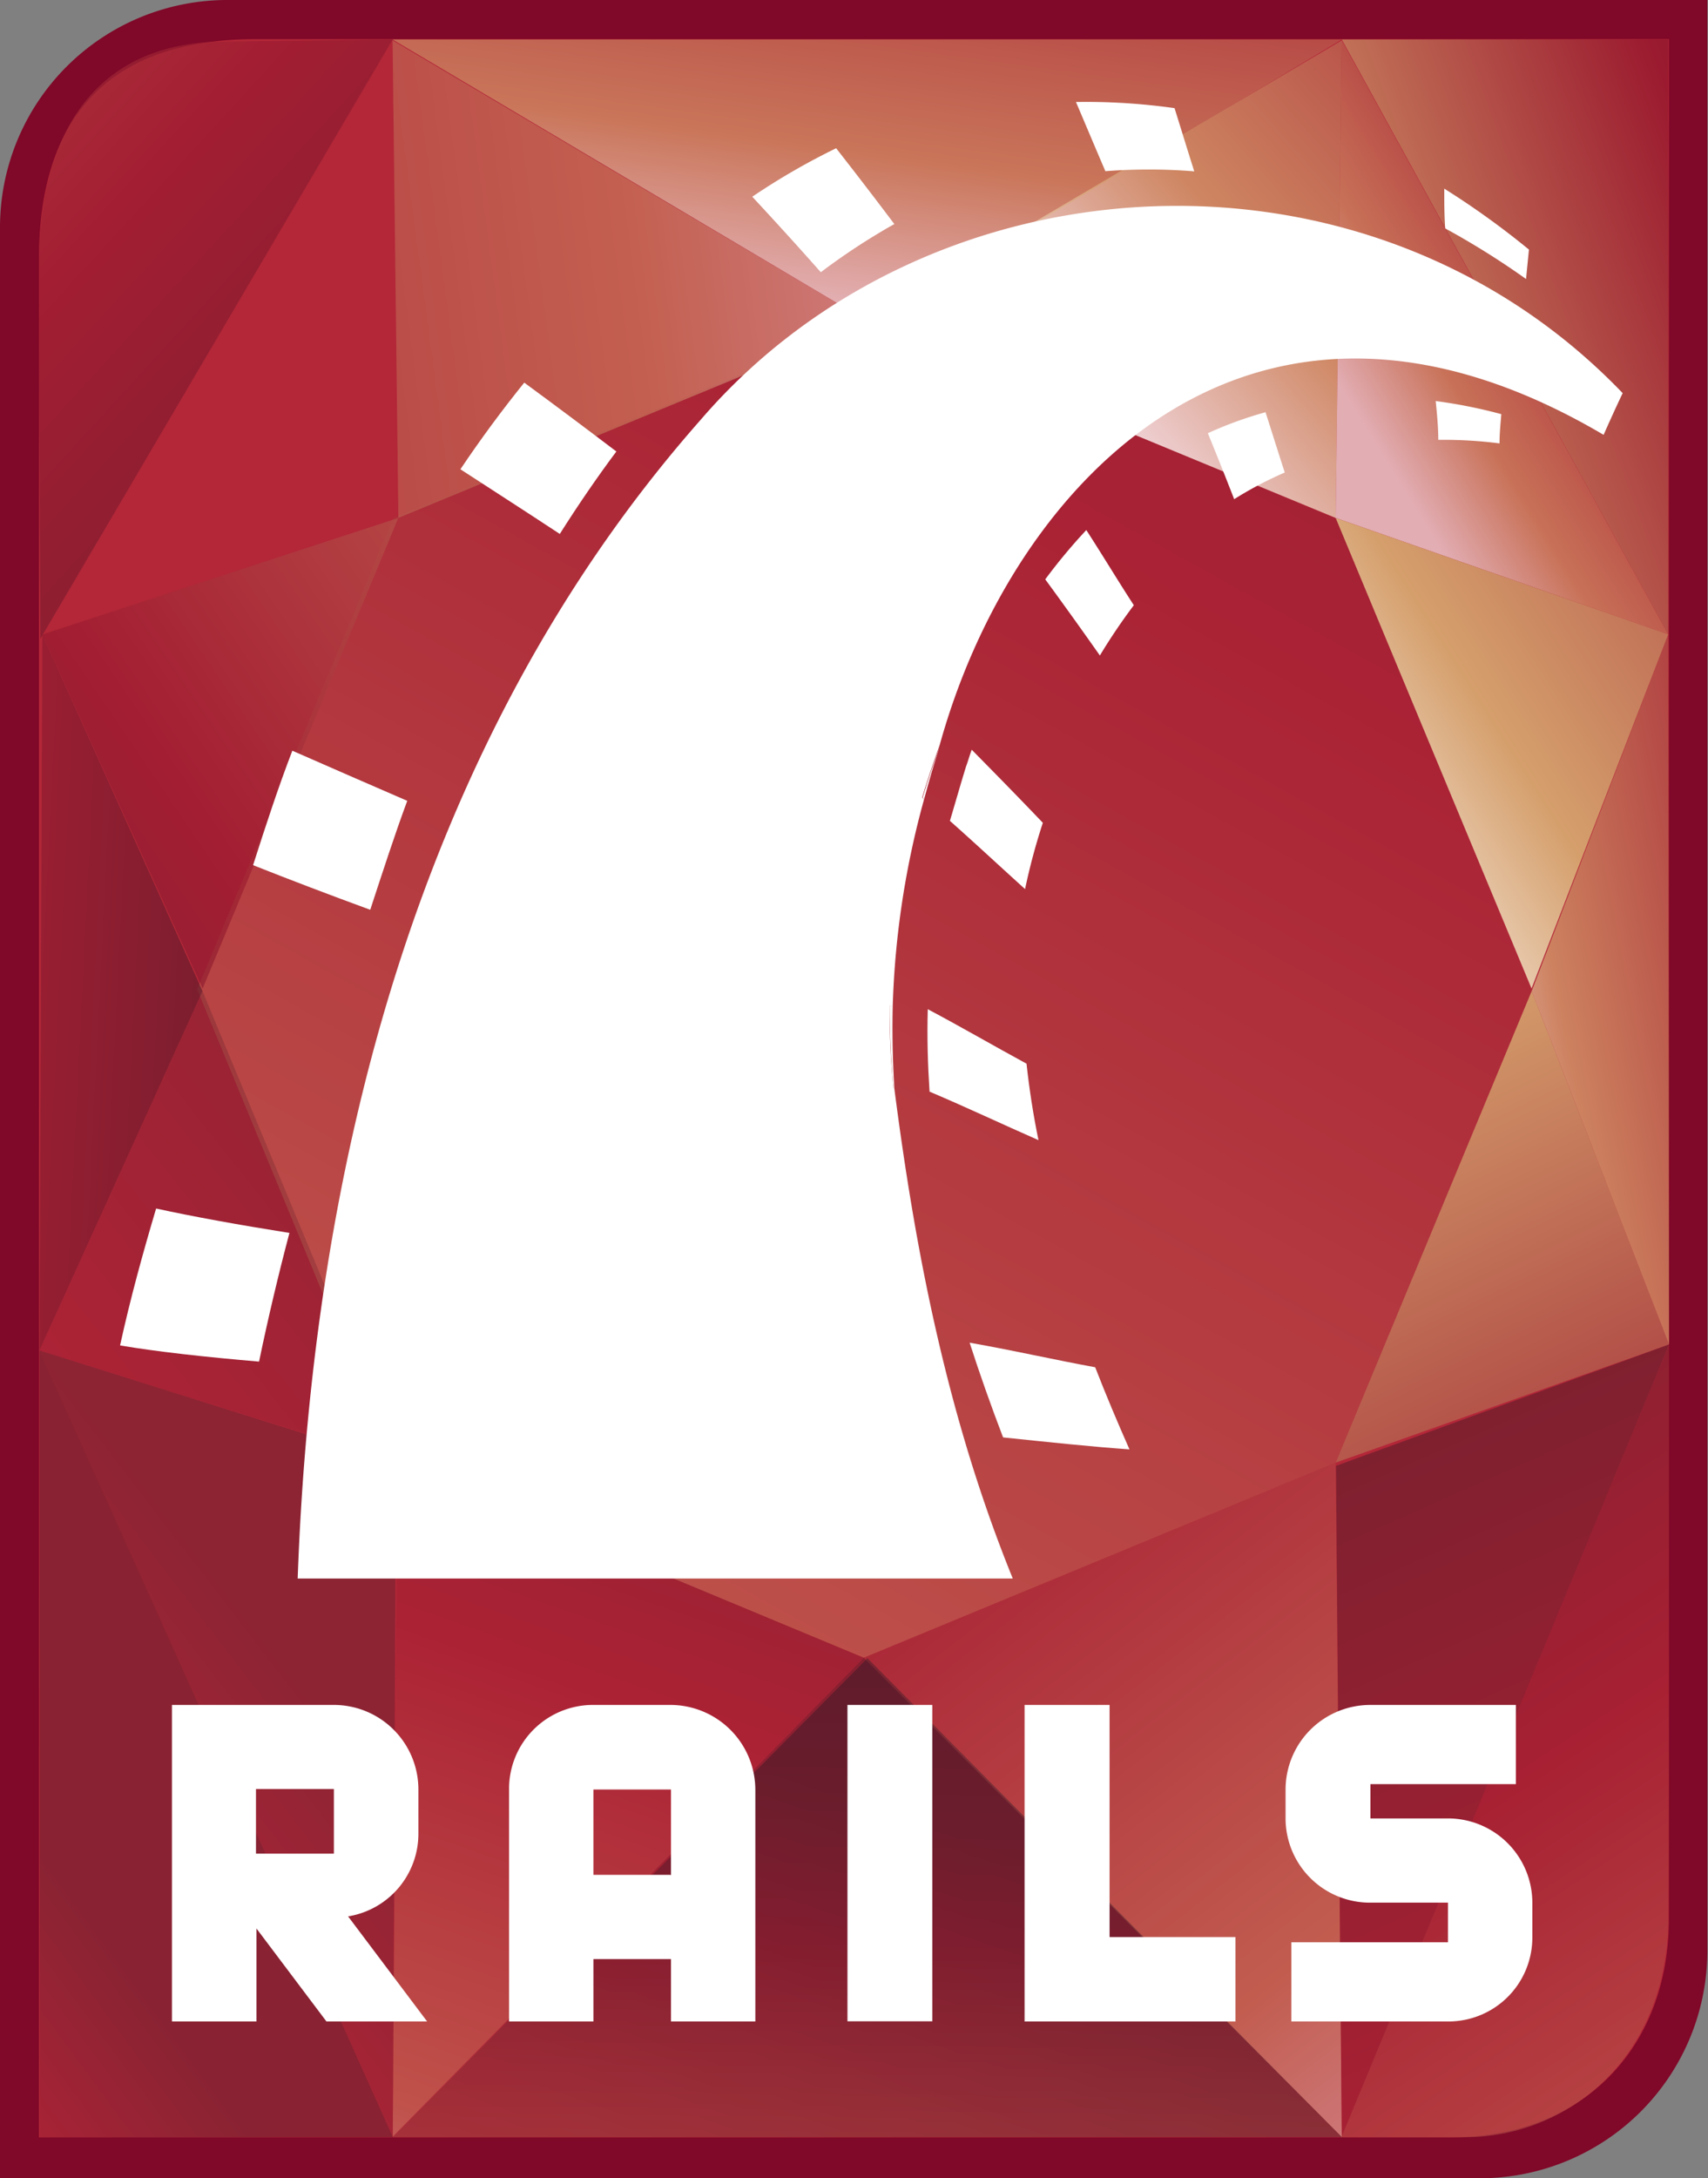 <svg xmlns="http://www.w3.org/2000/svg" xmlns:xlink="http://www.w3.org/1999/xlink" viewBox="0 0 105.69 134.75"><rect x="0" y="0" width="105.69" height="134.75" fill="#808080" stroke="none"/><defs><style>.cls-1{fill:#800828;}.cls-2{fill:#b32738;}.cls-3{opacity:0.53;fill:url(#名称未設定グラデーション_23);}.cls-10,.cls-13,.cls-15,.cls-16,.cls-17,.cls-18,.cls-19,.cls-20,.cls-21,.cls-22,.cls-23,.cls-24,.cls-3,.cls-4,.cls-6,.cls-7,.cls-8,.cls-9{isolation:isolate;}.cls-4{opacity:0.42;fill:url(#名称未設定グラデーション_23-2);}.cls-5{fill:url(#名称未設定グラデーション_23-3);}.cls-6{opacity:0.75;fill:url(#名称未設定グラデーション_23-4);}.cls-7{opacity:0.45;fill:url(#名称未設定グラデーション_23-5);}.cls-8{opacity:0.55;fill:url(#名称未設定グラデーション_23-6);}.cls-9{opacity:0.79;fill:url(#名称未設定グラデーション_23-7);}.cls-10{opacity:0.62;fill:url(#名称未設定グラデーション_23-8);}.cls-11{fill:url(#名称未設定グラデーション_17);}.cls-12{fill:url(#名称未設定グラデーション_23-9);}.cls-13,.cls-15{opacity:0.27;}.cls-13{fill:url(#名称未設定グラデーション_23-10);}.cls-14{fill:url(#名称未設定グラデーション_23-11);}.cls-15{fill:url(#名称未設定グラデーション_23-12);}.cls-16,.cls-20,.cls-23{opacity:0.63;}.cls-16{fill:url(#名称未設定グラデーション_23-13);}.cls-17{opacity:0.35;fill:url(#名称未設定グラデーション_23-14);}.cls-18{opacity:0.24;fill:url(#名称未設定グラデーション_23-15);}.cls-19{opacity:0.47;fill:url(#名称未設定グラデーション_23-16);}.cls-20{fill:url(#名称未設定グラデーション_23-17);}.cls-21{opacity:0.66;fill:url(#名称未設定グラデーション_23-18);}.cls-22{opacity:0.51;fill:url(#名称未設定グラデーション_23-19);}.cls-23{fill:url(#名称未設定グラデーション_23-20);}.cls-24{opacity:0.34;fill:url(#名称未設定グラデーション_23-21);}.cls-25{fill:none;}.cls-26{fill:#fff;}</style><linearGradient id="名称未設定グラデーション_23" x1="53.28" y1="2890.08" x2="54.27" y2="2974.38" gradientTransform="matrix(1, 0, 0, -1, 0, 3055.65)" gradientUnits="userSpaceOnUse"><stop offset="0" stop-color="#fff"/><stop offset="0.17" stop-color="#d59f6c"/><stop offset="0.54" stop-color="#9b1a2f"/><stop offset="1" stop-color="#151823"/></linearGradient><linearGradient id="名称未設定グラデーション_23-2" x1="8.7" y1="2913.43" x2="120.17" y2="3114.9" xlink:href="#名称未設定グラデーション_23"/><linearGradient id="名称未設定グラデーション_23-3" x1="74.63" y1="3008.94" x2="125.09" y2="2904.37" xlink:href="#名称未設定グラデーション_23"/><linearGradient id="名称未設定グラデーション_23-4" x1="88.78" y1="2991.67" x2="134.88" y2="3000.49" xlink:href="#名称未設定グラデーション_23"/><linearGradient id="名称未設定グラデーション_23-5" x1="95.32" y1="2924.17" x2="33.83" y2="3003" xlink:href="#名称未設定グラデーション_23"/><linearGradient id="名称未設定グラデーション_23-6" x1="133.36" y1="2857.27" x2="72.08" y2="2995.5" xlink:href="#名称未設定グラデーション_23"/><linearGradient id="名称未設定グラデーション_23-7" x1="68.56" y1="3030.09" x2="126.65" y2="3081.27" xlink:href="#名称未設定グラデーション_23"/><linearGradient id="名称未設定グラデーション_23-8" x1="84.37" y1="3029.38" x2="114.29" y2="3047.8" xlink:href="#名称未設定グラデーション_23"/><linearGradient id="名称未設定グラデーション_17" x1="94.78" y1="2994.34" x2="94.78" y2="2994.34" gradientTransform="matrix(1, 0, 0, -1, 0, 3055.65)" gradientUnits="userSpaceOnUse"><stop offset="0" stop-color="#fff"/><stop offset="1" stop-color="#9b1a2f"/></linearGradient><linearGradient id="名称未設定グラデーション_23-9" x1="69.59" y1="3026.16" x2="138.77" y2="3051.58" xlink:href="#名称未設定グラデーション_23"/><linearGradient id="名称未設定グラデーション_23-10" x1="-18.81" y1="2923.96" x2="3.18" y2="2940.24" xlink:href="#名称未設定グラデーション_23"/><linearGradient id="名称未設定グラデーション_23-11" x1="78.33" y1="3002.44" x2="159.97" y2="3054.39" xlink:href="#名称未設定グラデーション_23"/><linearGradient id="名称未設定グラデーション_23-12" x1="-35.58" y1="2936.79" x2="37.28" y2="2994.58" xlink:href="#名称未設定グラデーション_23"/><linearGradient id="名称未設定グラデーション_23-13" x1="-37.41" y1="2996.26" x2="28.53" y2="2992.95" xlink:href="#名称未設定グラデーション_23"/><linearGradient id="名称未設定グラデーション_23-14" x1="22.9" y1="2913.09" x2="47.59" y2="2983.55" xlink:href="#名称未設定グラデーション_23"/><linearGradient id="名称未設定グラデーション_23-15" x1="-10.2" y1="2929.66" x2="18.4" y2="2951.64" xlink:href="#名称未設定グラデーション_23"/><linearGradient id="名称未設定グラデーション_23-16" x1="63.02" y1="3043.5" x2="-77.08" y2="3024.89" xlink:href="#名称未設定グラデーション_23"/><linearGradient id="名称未設定グラデーション_23-17" x1="64.6" y1="3044.25" x2="-34.48" y2="2976.82" xlink:href="#名称未設定グラデーション_23"/><linearGradient id="名称未設定グラデーション_23-18" x1="51.32" y1="3036.02" x2="59.5" y2="3096.12" xlink:href="#名称未設定グラデーション_23"/><linearGradient id="名称未設定グラデーション_23-19" x1="126.27" y1="2897.78" x2="67.39" y2="2986.95" xlink:href="#名称未設定グラデーション_23"/><linearGradient id="名称未設定グラデーション_23-20" x1="-45.11" y1="3088.27" x2="48.93" y2="3002.12" xlink:href="#名称未設定グラデーション_23"/><linearGradient id="名称未設定グラデーション_23-21" x1="37.58" y1="2876.96" x2="60.06" y2="2941.9" xlink:href="#名称未設定グラデーション_23"/></defs><title>icon_rails</title><g id="レイヤー_2" data-name="レイヤー 2"><g id="レイヤー_1-2" data-name="レイヤー 1"><g id="rails-color"><path class="cls-1" d="M0,14.05V133.92c0,.28,0,.55,0,.83H91.65a14.08,14.08,0,0,0,14-14V.84c0-.28,0-.56,0-.84H14A14.07,14.07,0,0,0,0,14.05Z"/><path class="cls-2" d="M2.41,16V131.42c0,.27,0,.53,0,.8H89.86c8,0,13.41-5.47,13.41-13.52V3.22c0-.26,0-.53,0-.8H15.82C6.69,2.42,2.41,7.32,2.41,16Z"/><polygon class="cls-3" points="53.45 102.55 83.03 132.2 24.31 132.2 53.45 102.55"/><polygon class="cls-4" points="53.45 102.55 24.27 90.42 12.2 61.21 24.34 32.04 53.54 19.97 82.72 32.1 94.78 61.31 82.65 90.48 53.45 102.55"/><polygon class="cls-5" points="82.65 90.48 94.78 61.31 103.28 83.17 82.65 90.48"/><polygon class="cls-6" points="94.78 61.31 103.23 39.24 103.28 83.17 94.78 61.31"/><polygon class="cls-7" points="53.45 102.55 83.03 132.2 82.65 90.48 53.45 102.55"/><polygon class="cls-8" points="103.28 83.17 83.03 132.2 82.67 90.68 103.28 83.17"/><polygon class="cls-9" points="53.45 19.97 83.03 2.5 82.65 32.04 53.45 19.97"/><polygon class="cls-10" points="103.23 39.24 83.03 2.5 82.65 32.04 103.23 39.24"/><path class="cls-11" d="M94.78,61.31"/><polygon class="cls-12" points="103.23 2.44 83.03 2.44 103.23 39.24 103.23 2.44"/><polygon class="cls-13" points="2.46 132.22 24.31 132.2 2.44 83.54 2.46 132.22"/><polygon class="cls-14" points="94.77 61.15 82.65 32.04 103.23 39.24 94.77 61.15"/><polygon class="cls-15" points="24.65 90.48 12.53 61.31 2.44 83.54 24.65 90.48"/><polygon class="cls-16" points="12.53 61.31 2.62 39.25 2.44 83.54 12.53 61.31"/><polygon class="cls-17" points="53.45 102.55 24.3 132.18 24.6 90.52 53.45 102.55"/><polygon class="cls-18" points="2.44 83.54 24.31 132.2 24.5 90.47 2.44 83.54"/><polygon class="cls-19" points="53.86 19.97 24.29 2.5 24.65 32.04 53.86 19.97"/><polygon class="cls-20" points="12.54 61.15 24.65 32.04 2.62 39.25 12.54 61.15"/><polygon class="cls-21" points="53.86 19.97 83.03 2.44 24.29 2.44 53.86 19.97"/><path class="cls-22" d="M103.27,110.88V83.2L83,132.21h7.75c5.74,0,12.49-4.39,12.49-13.8Z"/><path class="cls-23" d="M2.41,23.84,2.5,39.51,24.3,2.44l-10.45.13C7,2.57,2.42,6.94,2.42,16.3Z"/><polygon class="cls-24" points="53.68 102.58 83.03 132.2 24.31 132.2 53.68 102.58"/><rect class="cls-25" x="36.72" y="110.7" width="4.8" height="5.28"/><rect class="cls-25" x="15.84" y="110.7" width="4.82" height="3.98"/><path class="cls-26" d="M25.89,113.4v-2.7a5.23,5.23,0,0,0-5.25-5.23h-10v19.58h5.23V119.3l4.33,5.75h6.23l-4.89-6.5A5.18,5.18,0,0,0,25.89,113.4Zm-5.23,1.27H15.84v-4h4.82Z"/><path class="cls-26" d="M41.48,105.47H36.72a5.19,5.19,0,0,0-5.22,5.23v14.35h5.22v-3.86h4.8v3.86h5.22V110.72A5.26,5.26,0,0,0,41.48,105.47Zm0,10.51H36.72V110.7h4.8V116Z"/><rect class="cls-26" x="52.44" y="105.47" width="5.25" height="19.57"/><polygon class="cls-26" points="68.66 105.47 63.4 105.47 63.4 125.05 76.45 125.05 76.45 119.83 68.66 119.83 68.66 105.47"/><path class="cls-26" d="M89.56,112.49H84.8v-2.12h9v-4.9h-9a5.24,5.24,0,0,0-5.25,5.25v1.79a5.22,5.22,0,0,0,5.28,5.19H89.6v2.45H79.91v4.9H89.6a5.19,5.19,0,0,0,5.22-5.23V117.7A5.22,5.22,0,0,0,89.56,112.49Z"/><path class="cls-26" d="M17.91,76.27c-3.14-.5-5.92-1-8.25-1.51-.81,2.73-1.59,5.54-2.23,8.47,2.24.38,5.19.71,8.6,1C16.6,81.49,17.23,78.84,17.91,76.27Z"/><path class="cls-26" d="M69.89,89.66c-.75-1.7-1.47-3.4-2.12-5.08-2.53-.46-4.84-1-7.77-1.52q.93,2.88,2.07,5.86C65.07,89.23,67.36,89.48,69.89,89.66Z"/><path class="cls-26" d="M38.14,27.93q-2.84-2.16-5.7-4.26c-1.37,1.7-2.69,3.48-3.95,5.36,2,1.3,4.1,2.65,6.15,4C35.76,31.26,36.93,29.55,38.14,27.93Z"/><path class="cls-26" d="M70.16,37.44c-1-1.54-1.93-3.09-2.94-4.65a34.5,34.5,0,0,0-2.54,3.05q1.72,2.35,3.38,4.71A36.73,36.73,0,0,1,70.16,37.44Z"/><path class="cls-26" d="M94.43,17.26l.18-1.82a50.93,50.93,0,0,0-5.24-3.77c0,.82,0,1.65.06,2.46A49.56,49.56,0,0,1,94.43,17.26Z"/><path class="cls-26" d="M55.34,13.86q-1.76-2.34-3.6-4.69a42.39,42.39,0,0,0-5.19,3c1.44,1.55,2.86,3.11,4.24,4.67A40.63,40.63,0,0,1,55.34,13.86Z"/><path class="cls-26" d="M73.9,10.6c-.41-1.29-.81-2.6-1.22-3.91a39,39,0,0,0-6.1-.38c.61,1.43,1.21,2.86,1.82,4.28A34.83,34.83,0,0,1,73.9,10.6Z"/><path class="cls-26" d="M25.2,49.54c-2.44-1.06-4.82-2.09-7.11-3.1-.88,2.28-1.63,4.59-2.43,7.08q3.43,1.36,7.25,2.76C23.66,54,24.4,51.7,25.2,49.54Z"/><path class="cls-26" d="M57.18,49.45c.31-1.14.63-2.27,1-3.37-.38,1.06-.75,2.14-1.09,3.26Z"/><path class="cls-26" d="M55.29,67.35l.05,0c-.1-1.67-.14-3.37-.1-5.07l-.19-.09C55.05,63.88,55.13,65.6,55.29,67.35Z"/><path class="cls-26" d="M74.74,26.8c.56,1.36,1.1,2.72,1.63,4.08a23.37,23.37,0,0,1,3.13-1.65c-.4-1.23-.79-2.48-1.19-3.73A23.8,23.8,0,0,0,74.74,26.8Z"/><path class="cls-26" d="M43.33,26c-17.47,19.82-24,46.15-24.91,71.65H62.67c-4-9.84-6-20-7.33-30.32l-.05,0a47,47,0,0,1-.24-5.13l.19.09a53.82,53.82,0,0,1,1.94-12.84l-.12-.11c.34-1.12.71-2.2,1.09-3.26C62.63,29.91,77.36,14,99.23,26.9c.38-.86.77-1.72,1.18-2.58C84.6,7.83,57.55,9.44,43.33,26Z"/><path class="cls-26" d="M57.52,67.53c2.36,1,4.46,2,6.74,3-.33-1.6-.57-3.18-.74-4.73-2.08-1.13-4-2.25-6.11-3.37C57.36,64.16,57.41,65.86,57.52,67.53Z"/><path class="cls-26" d="M89,27.21a27,27,0,0,1,3.79.22c0-.61.06-1.2.11-1.81a31,31,0,0,0-4.06-.81C88.92,25.61,89,26.41,89,27.21Z"/><path class="cls-26" d="M59.78,47.41c-.34,1.1-.66,2.23-1,3.37,1.59,1.41,3.09,2.81,4.65,4.22a39.2,39.2,0,0,1,1.1-4.1c-1.43-1.5-2.9-3-4.4-4.52C60,46.72,59.91,47.07,59.78,47.41Z"/></g></g></g></svg>
